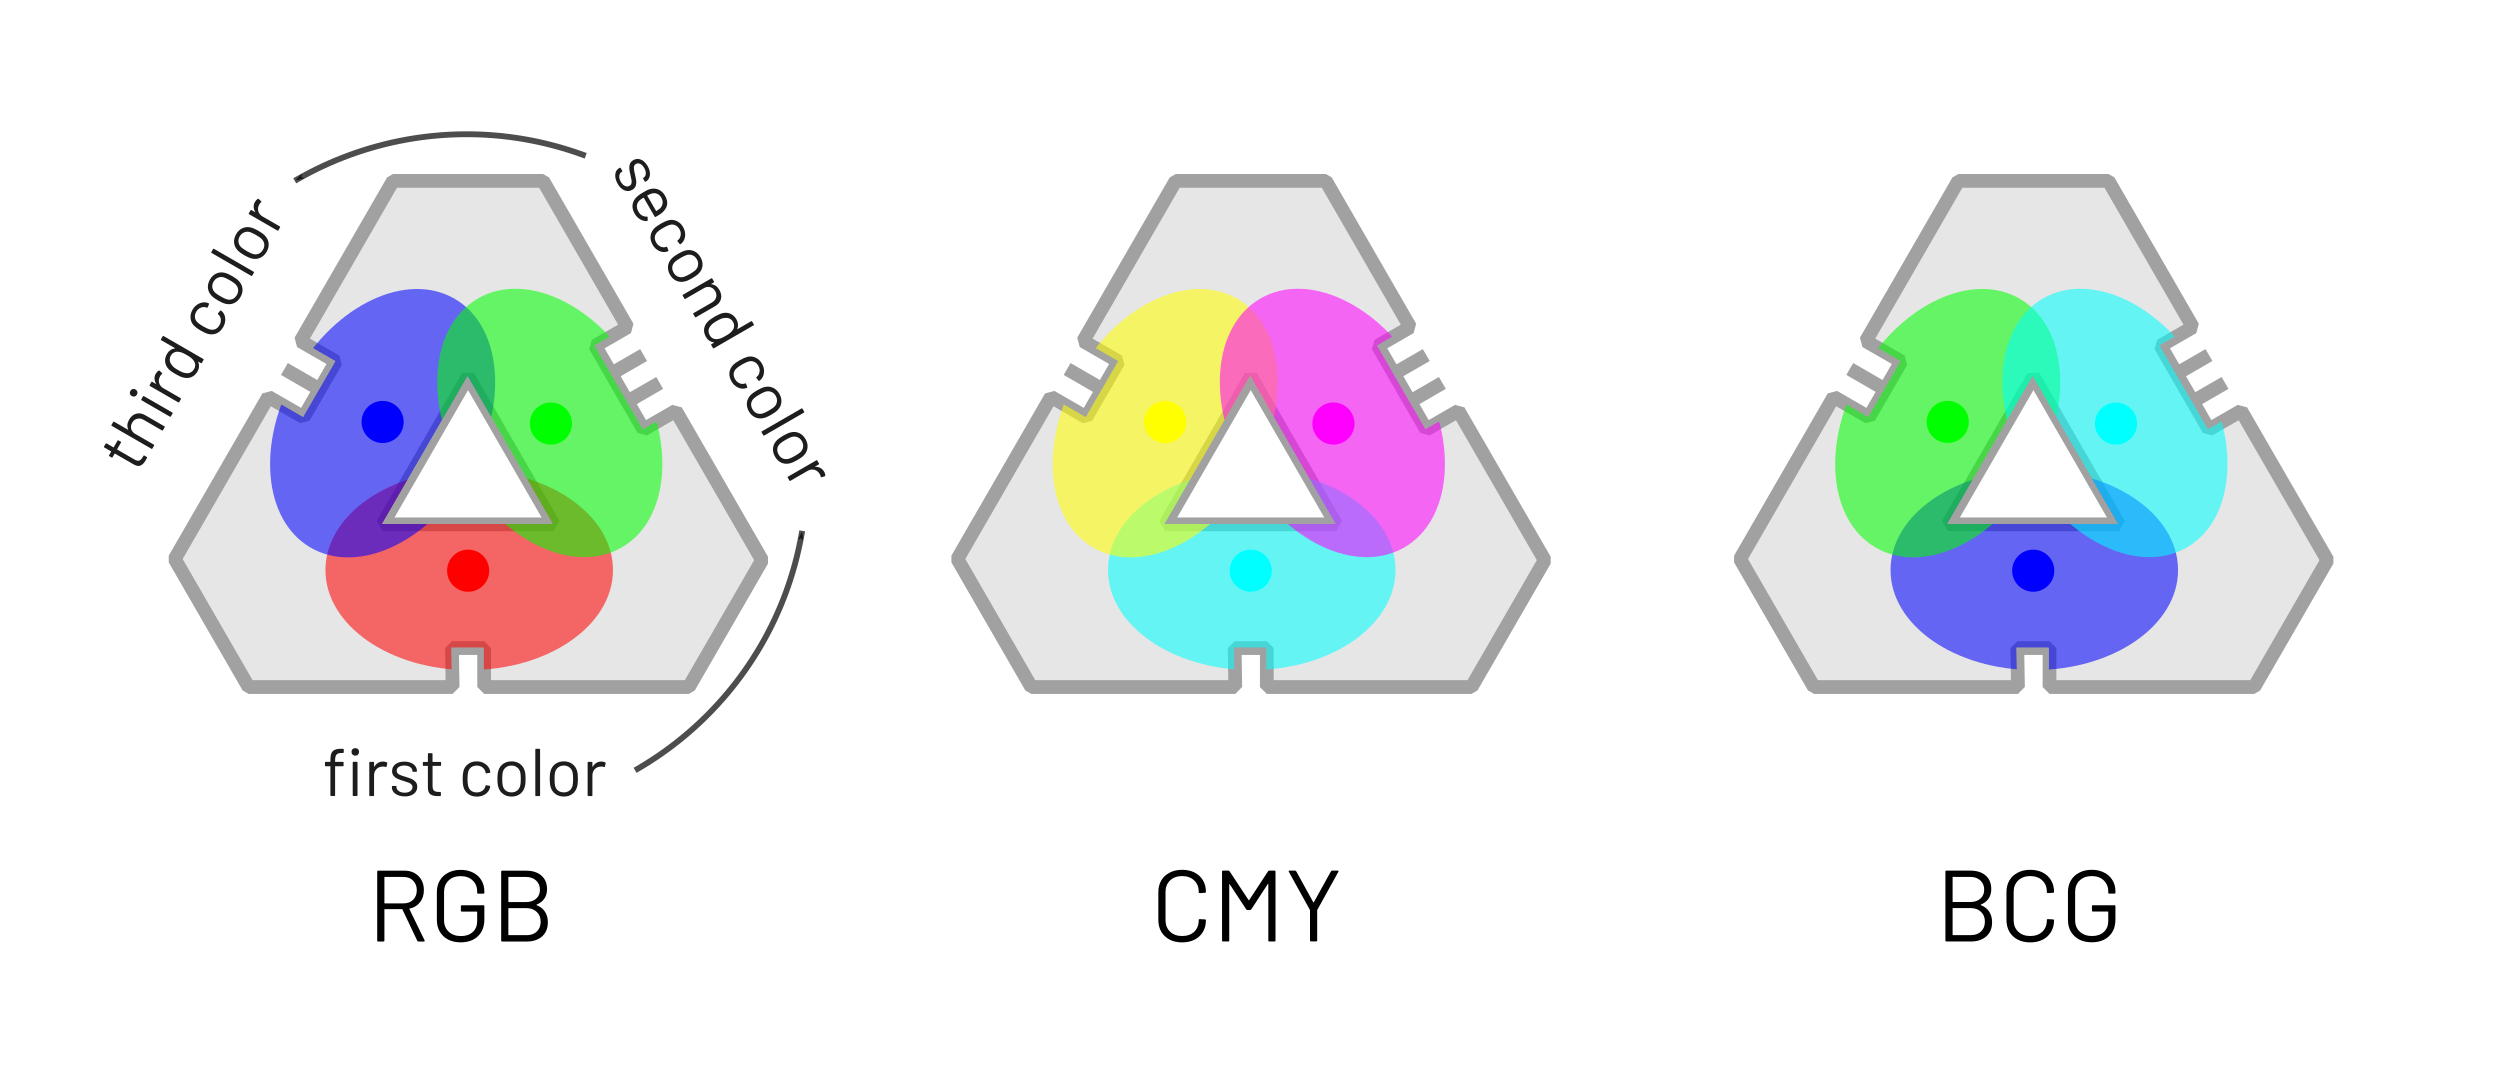 <?xml version="1.0" encoding="UTF-8" standalone="no"?>
<svg
   xmlns:osb="http://www.openswatchbook.org/uri/2009/osb"
   xmlns:dc="http://purl.org/dc/elements/1.1/"
   xmlns:cc="http://creativecommons.org/ns#"
   xmlns:rdf="http://www.w3.org/1999/02/22-rdf-syntax-ns#"
   xmlns:svg="http://www.w3.org/2000/svg"
   xmlns="http://www.w3.org/2000/svg"
   xmlns:xlink="http://www.w3.org/1999/xlink"
   xmlns:sodipodi="http://sodipodi.sourceforge.net/DTD/sodipodi-0.dtd"
   xmlns:inkscape="http://www.inkscape.org/namespaces/inkscape"
   sodipodi:docname="color_id_examples.svg"
   inkscape:version="0.92.4 (5da689c313, 2019-01-14)"
   id="svg1003"
   version="1.1"
   viewBox="0 0 270.933 116.417"
   height="440"
   width="1024"
   inkscape:export-filename="D:\Development\KYANIT\kyanit_eu\avatar.png"
   inkscape:export-xdpi="994.35156"
   inkscape:export-ydpi="994.35156">
  <defs
     id="defs997">
    <marker
       inkscape:isstock="true"
       style="overflow:visible"
       id="marker6302"
       refX="0"
       refY="0"
       orient="auto"
       inkscape:stockid="Arrow1Mend">
      <path
         inkscape:connector-curvature="0"
         transform="matrix(-0.4,0,0,-0.4,-4,0)"
         style="fill:#121212;fill-opacity:1;fill-rule:evenodd;stroke:#121212;stroke-width:1pt;stroke-opacity:1"
         d="M 0,0 5,-5 -12.5,0 5,5 Z"
         id="path6300" />
    </marker>
    <marker
       inkscape:stockid="Arrow2Send"
       orient="auto"
       refY="0"
       refX="0"
       id="Arrow2Send"
       style="overflow:visible"
       inkscape:isstock="true">
      <path
         id="path5354"
         style="fill:#909090;fill-opacity:1;fill-rule:evenodd;stroke:#909090;stroke-width:0.625;stroke-linejoin:round;stroke-opacity:1"
         d="M 8.719,4.034 -2.207,0.016 8.719,-4.002 c -1.745,2.372 -1.735,5.617 -6e-7,8.035 z"
         transform="matrix(-0.3,0,0,-0.3,0.69,0)"
         inkscape:connector-curvature="0" />
    </marker>
    <linearGradient
       id="linearGradient825"
       osb:paint="solid"
       gradientTransform="matrix(0,0.084,-0.084,0,180.284,98.486)">
      <stop
         style="stop-color:#dda256;stop-opacity:1;"
         offset="0"
         id="stop823" />
    </linearGradient>
    <linearGradient
       id="linearGradient1404"
       osb:paint="solid"
       gradientTransform="matrix(0.245,0,0,0.245,-10.703,290.64)">
      <stop
         style="stop-color:#a1a1a1;stop-opacity:1;"
         offset="0"
         id="stop1402" />
    </linearGradient>
    <filter
       inkscape:collect="always"
       style="color-interpolation-filters:sRGB"
       id="filter5242"
       x="-0.61"
       width="2.22"
       y="-0.61"
       height="2.22">
      <feGaussianBlur
         inkscape:collect="always"
         stdDeviation="1.891"
         id="feGaussianBlur5244" />
    </filter>
    <filter
       inkscape:collect="always"
       style="color-interpolation-filters:sRGB"
       id="filter5246"
       x="-0.788"
       width="2.577"
       y="-0.46"
       height="1.92">
      <feGaussianBlur
         inkscape:collect="always"
         stdDeviation="1.914"
         id="feGaussianBlur5248" />
    </filter>
    <filter
       inkscape:collect="always"
       style="color-interpolation-filters:sRGB"
       id="filter5250"
       x="-0.788"
       width="2.577"
       y="-0.46"
       height="1.92">
      <feGaussianBlur
         inkscape:collect="always"
         stdDeviation="1.914"
         id="feGaussianBlur5252" />
    </filter>
    <clipPath
       clipPathUnits="userSpaceOnUse"
       id="clipPath6008">
      <path
         style="opacity:1;fill:none;fill-opacity:1;stroke:url(#linearGradient6012);stroke-width:0.576;stroke-linecap:square;stroke-linejoin:bevel;stroke-miterlimit:100;stroke-dasharray:none;stroke-opacity:1"
         d="m 129.124,98.502 3.915,-6.781 1.476,0.852 0.673,-1.166 -1.476,-0.852 1.478,0.853 0.673,-1.166 -1.478,-0.853 3.869,-6.701 6.276,-1.62e-4 3.53,6.119 -1.351,0.78 0.673,1.166 1.351,-0.78 -1.352,0.781 0.337,0.583 0.337,0.583 1.352,-0.781 -1.351,0.78 0.673,1.166 1.351,-0.78 3.608,6.245 -3.064,5.306 -8.559,-8e-5 3e-5,-1.629 -0.673,5e-5 -0.673,5e-5 0.028,1.629 -8.531,-1.7e-4 z m 8.695,-1.45 7.147,-4.6e-5 -3.573,-6.189 z"
         id="path6010"
         inkscape:connector-curvature="0"
         sodipodi:nodetypes="cccccccccccccccccccccccccccccccccc" />
    </clipPath>
    <linearGradient
       inkscape:collect="always"
       xlink:href="#linearGradient1404"
       id="linearGradient6012"
       gradientUnits="userSpaceOnUse"
       gradientTransform="matrix(0.544,0.942,0.942,-0.544,-25.376,10.865)"
       x1="132.055"
       y1="92.5"
       x2="155.308"
       y2="92.5" />
    <clipPath
       clipPathUnits="userSpaceOnUse"
       id="clipPath6072">
      <path
         style="opacity:1;fill:none;fill-opacity:1;stroke:url(#linearGradient6076);stroke-width:0.576;stroke-linecap:square;stroke-linejoin:bevel;stroke-miterlimit:100;stroke-dasharray:none;stroke-opacity:1"
         d="m 161.856,98.502 3.915,-6.781 1.476,0.852 0.673,-1.166 -1.476,-0.852 1.478,0.853 0.673,-1.166 -1.478,-0.853 3.869,-6.701 6.276,-1.62e-4 3.53,6.119 -1.351,0.78 0.673,1.166 1.351,-0.78 -1.352,0.781 0.337,0.583 0.337,0.583 1.352,-0.781 -1.351,0.78 0.673,1.166 1.351,-0.78 3.608,6.245 -3.064,5.306 -8.559,-8e-5 3e-5,-1.629 -0.673,5e-5 -0.673,5e-5 0.028,1.629 -8.531,-1.7e-4 z m 8.695,-1.45 7.147,-4.6e-5 -3.573,-6.189 z"
         id="path6074"
         inkscape:connector-curvature="0"
         sodipodi:nodetypes="cccccccccccccccccccccccccccccccccc" />
    </clipPath>
    <linearGradient
       inkscape:collect="always"
       xlink:href="#linearGradient1404"
       id="linearGradient6076"
       gradientUnits="userSpaceOnUse"
       gradientTransform="matrix(0.544,0.942,0.942,-0.544,7.355,10.865)"
       x1="132.055"
       y1="92.5"
       x2="155.308"
       y2="92.5" />
    <clipPath
       clipPathUnits="userSpaceOnUse"
       id="clipPath6093">
      <path
         style="opacity:1;fill:none;fill-opacity:1;stroke:url(#linearGradient6097);stroke-width:0.576;stroke-linecap:square;stroke-linejoin:bevel;stroke-miterlimit:100;stroke-dasharray:none;stroke-opacity:1"
         d="m 194.587,98.502 3.915,-6.781 1.476,0.852 0.673,-1.166 -1.476,-0.852 1.478,0.853 0.673,-1.166 -1.478,-0.853 3.869,-6.701 6.276,-1.62e-4 3.53,6.119 -1.351,0.78 0.673,1.166 1.351,-0.78 -1.352,0.781 0.337,0.583 0.337,0.583 1.352,-0.781 -1.351,0.78 0.673,1.166 1.351,-0.78 3.608,6.245 -3.064,5.306 -8.559,-8e-5 3e-5,-1.629 -0.673,5e-5 -0.673,5e-5 0.028,1.629 -8.531,-1.7e-4 z m 8.695,-1.45 7.147,-4.6e-5 -3.573,-6.189 z"
         id="path6095"
         inkscape:connector-curvature="0"
         sodipodi:nodetypes="cccccccccccccccccccccccccccccccccc" />
    </clipPath>
    <linearGradient
       inkscape:collect="always"
       xlink:href="#linearGradient1404"
       id="linearGradient6097"
       gradientUnits="userSpaceOnUse"
       gradientTransform="matrix(0.544,0.942,0.942,-0.544,40.087,10.865)"
       x1="132.055"
       y1="92.5"
       x2="155.308"
       y2="92.5" />
    <linearGradient
       inkscape:collect="always"
       xlink:href="#linearGradient1404"
       id="linearGradient6294"
       gradientUnits="userSpaceOnUse"
       gradientTransform="matrix(1.409,2.441,2.441,-1.409,-89.981,-113.787)"
       x1="132.055"
       y1="92.5"
       x2="155.308"
       y2="92.5" />
    <linearGradient
       inkscape:collect="always"
       xlink:href="#linearGradient1404"
       id="linearGradient6296"
       gradientUnits="userSpaceOnUse"
       gradientTransform="matrix(1.409,2.441,2.441,-1.409,-174.803,-113.787)"
       x1="132.055"
       y1="92.5"
       x2="155.308"
       y2="92.5" />
    <linearGradient
       inkscape:collect="always"
       xlink:href="#linearGradient1404"
       id="linearGradient6298"
       gradientUnits="userSpaceOnUse"
       gradientTransform="matrix(1.409,2.441,2.441,-1.409,-259.624,-113.787)"
       x1="132.055"
       y1="92.5"
       x2="155.308"
       y2="92.5" />
  </defs>
  <sodipodi:namedview
     inkscape:window-maximized="1"
     inkscape:window-y="1072"
     inkscape:window-x="1432"
     inkscape:window-height="1017"
     inkscape:window-width="1920"
     inkscape:pagecheckerboard="true"
     units="px"
     inkscape:showpageshadow="false"
     showgrid="false"
     inkscape:document-rotation="0"
     inkscape:current-layer="g2688"
     inkscape:document-units="px"
     inkscape:cy="153.41426"
     inkscape:cx="589.63219"
     inkscape:zoom="0.66755547"
     inkscape:pageshadow="2"
     inkscape:pageopacity="0"
     borderopacity="1"
     bordercolor="#ff00ff"
     pagecolor="#ffffff"
     id="base"
     fit-margin-top="0"
     fit-margin-bottom="0"
     fit-margin-left="0"
     fit-margin-right="0"
     inkscape:snap-bbox="true"
     inkscape:bbox-paths="true"
     inkscape:bbox-nodes="true"
     inkscape:snap-bbox-edge-midpoints="true"
     inkscape:snap-bbox-midpoints="true"
     inkscape:snap-object-midpoints="true"
     inkscape:snap-center="true"
     showguides="false"
     inkscape:guide-bbox="true"
     inkscape:snap-global="true"
     showborder="true"
     inkscape:snap-page="true">
    <sodipodi:guide
       position="30.881,64.043"
       orientation="-0,-24.834"
       id="guide829"
       inkscape:locked="false" />
    <sodipodi:guide
       position="11.138,59.164"
       orientation="-21.507,12.417"
       id="guide831"
       inkscape:locked="false" />
    <sodipodi:guide
       position="16.69,78.628"
       orientation="21.507,12.417"
       id="guide833"
       inkscape:locked="false" />
    <sodipodi:guide
       position="19.601,71.111"
       orientation="-13.105,0"
       id="guide843"
       inkscape:locked="false" />
    <sodipodi:guide
       position="22.887,65.421"
       orientation="6.553,11.349"
       id="guide847"
       inkscape:locked="false" />
    <sodipodi:guide
       position="16.316,65.421"
       orientation="6.553,-11.349"
       id="guide849"
       inkscape:locked="false" />
    <inkscape:grid
       type="xygrid"
       id="grid1513"
       originx="6.515"
       originy="55.817" />
  </sodipodi:namedview>
  <g
     id="layer1"
     inkscape:groupmode="layer"
     inkscape:label="Layer 1"
     transform="translate(-121.818,-45.752)">
    <rect
       y="45.752"
       x="121.818"
       height="116.417"
       width="270.933"
       id="rect6200"
       style="opacity:1;fill:#ffffff;fill-opacity:1;stroke:none;stroke-width:0.686;stroke-linecap:square;stroke-linejoin:bevel;stroke-miterlimit:100;stroke-dasharray:none;stroke-opacity:1" />
    <g
       id="g5824"
       transform="translate(0,-6.983)">
      <path
         style="opacity:1;fill:#e6e6e6;fill-opacity:1;stroke:url(#linearGradient6294);stroke-width:1.491;stroke-linecap:square;stroke-linejoin:bevel;stroke-miterlimit:100;stroke-dasharray:none;stroke-opacity:1"
         d="m 310.394,113.318 10.145,-17.573 3.825,2.208 1.745,-3.022 -3.825,-2.208 3.829,2.211 1.745,-3.022 -3.829,-2.211 10.026,-17.365 16.263,-4.15e-4 9.148,15.856 -3.5,2.021 1.745,3.022 3.5,-2.021 -3.504,2.023 0.872,1.511 0.872,1.511 3.504,-2.023 -3.5,2.021 1.745,3.022 3.5,-2.021 9.35,16.184 -7.939,13.751 -22.181,-2.1e-4 7e-5,-4.222 -1.745,1.3e-4 -1.745,1.3e-4 0.073,4.222 -22.109,-4.4e-4 z m 22.532,-3.758 18.52,-1.3e-4 -9.26,-16.038 z"
         id="path6202"
         inkscape:connector-curvature="0"
         sodipodi:nodetypes="cccccccccccccccccccccccccccccccccc" />
      <path
         sodipodi:nodetypes="cccccccccccccccccccccccccccccccccc"
         inkscape:connector-curvature="0"
         id="path6204"
         d="m 225.572,113.318 10.145,-17.573 3.825,2.208 1.745,-3.022 -3.825,-2.208 3.829,2.211 1.745,-3.022 -3.829,-2.211 10.026,-17.365 16.263,-4.15e-4 9.148,15.856 -3.5,2.021 1.745,3.022 3.5,-2.021 -3.504,2.023 0.872,1.511 0.872,1.511 3.504,-2.023 -3.5,2.021 1.745,3.022 3.5,-2.021 9.35,16.184 -7.939,13.751 -22.181,-2.1e-4 8e-5,-4.222 -1.745,1.3e-4 -1.745,1.3e-4 0.073,4.222 -22.109,-4.4e-4 z m 22.532,-3.758 18.52,-1.3e-4 -9.26,-16.038 z"
         style="opacity:1;fill:#e6e6e6;fill-opacity:1;stroke:url(#linearGradient6296);stroke-width:1.491;stroke-linecap:square;stroke-linejoin:bevel;stroke-miterlimit:100;stroke-dasharray:none;stroke-opacity:1" />
      <g
         aria-label="RGB"
         style="font-style:normal;font-variant:normal;font-weight:normal;font-stretch:normal;font-size:10.97px;line-height:1.25;font-family:Barlow;-inkscape-font-specification:Barlow;text-align:center;letter-spacing:0px;word-spacing:0px;text-anchor:middle;fill:#000000;fill-opacity:1;stroke-width:0.686"
         id="text6208">
        <path
           d="m 167.174,154.773 q -0.099,0 -0.132,-0.077 l -1.613,-3.401 q -0.011,-0.033 -0.044,-0.033 h -1.865 q -0.044,0 -0.044,0.044 v 3.357 q 0,0.11 -0.11,0.11 h -0.559 q -0.11,0 -0.11,-0.11 v -7.46 q 0,-0.11 0.11,-0.11 h 2.841 q 0.943,0 1.525,0.592 0.581,0.581 0.581,1.525 0,0.768 -0.417,1.305 -0.417,0.538 -1.13,0.691 -0.044,0.022 -0.022,0.055 l 1.646,3.379 q 0.011,0.022 0.011,0.055 0,0.077 -0.088,0.077 z m -3.653,-6.999 q -0.044,0 -0.044,0.044 v 2.776 q 0,0.044 0.044,0.044 h 2.04 q 0.636,0 1.031,-0.395 0.395,-0.395 0.395,-1.031 0,-0.636 -0.395,-1.031 -0.395,-0.406 -1.031,-0.406 z"
           style="text-align:center;text-anchor:middle;fill:#000000;fill-opacity:1;stroke-width:0.686"
           id="path5840" />
        <path
           d="m 171.741,154.861 q -0.768,0 -1.349,-0.296 -0.581,-0.307 -0.911,-0.856 -0.318,-0.549 -0.318,-1.262 v -3.028 q 0,-0.713 0.318,-1.262 0.329,-0.549 0.911,-0.845 0.581,-0.307 1.349,-0.307 0.757,0 1.338,0.296 0.592,0.296 0.911,0.834 0.318,0.527 0.318,1.196 v 0.143 q 0,0.11 -0.11,0.11 H 173.639 q -0.11,0 -0.11,-0.11 v -0.132 q 0,-0.735 -0.494,-1.196 -0.483,-0.461 -1.294,-0.461 -0.812,0 -1.305,0.472 -0.494,0.472 -0.494,1.24 v 3.072 q 0,0.768 0.505,1.24 0.505,0.472 1.327,0.472 0.801,0 1.273,-0.439 0.483,-0.439 0.483,-1.174 v -0.998 q 0,-0.044 -0.044,-0.044 h -1.613 q -0.11,0 -0.11,-0.11 v -0.461 q 0,-0.11 0.11,-0.11 h 2.326 q 0.11,0 0.11,0.11 v 1.415 q 0,1.174 -0.702,1.832 -0.691,0.658 -1.865,0.658 z"
           style="text-align:center;text-anchor:middle;fill:#000000;fill-opacity:1;stroke-width:0.686"
           id="path5842" />
        <path
           d="m 179.983,150.769 q -0.055,0.033 0,0.066 0.592,0.241 0.9,0.713 0.307,0.472 0.307,1.141 0,0.987 -0.636,1.536 -0.625,0.549 -1.657,0.549 h -2.655 q -0.11,0 -0.11,-0.11 v -7.46 q 0,-0.11 0.11,-0.11 h 2.578 q 1.064,0 1.667,0.527 0.614,0.527 0.614,1.481 0,0.603 -0.296,1.031 -0.285,0.417 -0.823,0.636 z m -3.028,-2.995 q -0.044,0 -0.044,0.044 v 2.633 q 0,0.044 0.044,0.044 h 1.865 q 0.691,0 1.097,-0.362 0.417,-0.362 0.417,-0.965 0,-0.636 -0.417,-1.009 -0.406,-0.384 -1.097,-0.384 z m 1.942,6.308 q 0.691,0 1.097,-0.395 0.417,-0.395 0.417,-1.064 0,-0.669 -0.428,-1.064 -0.417,-0.406 -1.13,-0.406 h -1.898 q -0.044,0 -0.044,0.044 v 2.841 q 0,0.044 0.044,0.044 z"
           style="text-align:center;text-anchor:middle;fill:#000000;fill-opacity:1;stroke-width:0.686"
           id="path5844" />
      </g>
      <path
         style="opacity:1;fill:#e6e6e6;fill-opacity:1;stroke:url(#linearGradient6298);stroke-width:1.491;stroke-linecap:square;stroke-linejoin:bevel;stroke-miterlimit:100;stroke-dasharray:none;stroke-opacity:1"
         d="m 140.751,113.318 10.145,-17.573 3.825,2.208 1.745,-3.022 -3.825,-2.208 3.829,2.211 1.745,-3.022 -3.829,-2.211 10.026,-17.365 16.263,-4.15e-4 9.148,15.856 -3.5,2.021 1.745,3.022 3.5,-2.021 -3.504,2.023 0.872,1.511 0.872,1.511 3.504,-2.023 -3.5,2.021 1.745,3.022 3.5,-2.021 9.35,16.184 -7.939,13.751 -22.181,-2.1e-4 8e-5,-4.222 -1.745,1.3e-4 -1.745,1.3e-4 0.073,4.222 -22.109,-4.4e-4 z m 22.532,-3.758 18.52,-1.3e-4 -9.26,-16.038 z"
         id="path6210"
         inkscape:connector-curvature="0"
         sodipodi:nodetypes="cccccccccccccccccccccccccccccccccc" />
      <g
         transform="matrix(-2.591,0,0,2.591,538.454,-258.079)"
         id="g2688">
        <g
           aria-label="third color"
           transform="matrix(-0.5,-0.866,-0.866,0.5,0,0)"
           style="font-style:normal;font-variant:normal;font-weight:normal;font-stretch:normal;font-size:2.822px;line-height:1.25;font-family:Barlow;-inkscape-font-specification:Barlow;letter-spacing:0px;word-spacing:0px;fill:#1d1d1d;fill-opacity:1;stroke-width:0.265"
           id="text6234">
          <path
             d="m -197.768,-65.667 q 0,0.028 -0.028,0.028 h -0.319 q -0.011,0 -0.011,0.011 v 0.833 q 0,0.135 0.059,0.192 0.062,0.054 0.192,0.054 h 0.07 q 0.028,0 0.028,0.028 V -64.405 q 0,0.028 -0.028,0.028 -0.034,0.003 -0.104,0.003 -0.203,0 -0.308,-0.076 -0.104,-0.076 -0.104,-0.282 v -0.895 q 0,-0.011 -0.011,-0.011 h -0.172 q -0.028,0 -0.028,-0.028 V -65.777 q 0,-0.028 0.028,-0.028 h 0.172 q 0.011,0 0.011,-0.011 v -0.327 q 0,-0.028 0.028,-0.028 h 0.138 q 0.028,0 0.028,0.028 v 0.327 q 0,0.011 0.011,0.011 h 0.319 q 0.028,0 0.028,0.028 z"
             style="font-size:2.822px;fill:#1d1d1d;fill-opacity:1;stroke-width:0.265"
             id="path5866" />
          <path
             d="m -196.79,-65.825 q 0.226,0 0.358,0.133 0.135,0.133 0.135,0.356 V -64.405 q 0,0.028 -0.028,0.028 h -0.144 q -0.028,0 -0.028,-0.028 v -0.892 q 0,-0.155 -0.096,-0.254 -0.093,-0.099 -0.243,-0.099 -0.155,0 -0.251,0.096 -0.096,0.096 -0.096,0.251 V -64.405 q 0,0.028 -0.028,0.028 h -0.144 q -0.028,0 -0.028,-0.028 v -1.919 q 0,-0.028 0.028,-0.028 h 0.144 q 0.028,0 0.028,0.028 v 0.669 q 0,0.006 0.003,0.009 0.006,0.003 0.008,-0.003 0.124,-0.175 0.381,-0.175 z"
             style="font-size:2.822px;fill:#1d1d1d;fill-opacity:1;stroke-width:0.265"
             id="path5868" />
          <path
             d="m -195.726,-66.064 q -0.068,0 -0.113,-0.045 -0.045,-0.045 -0.045,-0.113 0,-0.071 0.045,-0.113 0.045,-0.045 0.113,-0.045 0.068,0 0.113,0.045 0.045,0.042 0.045,0.113 0,0.068 -0.045,0.113 -0.045,0.045 -0.113,0.045 z m -0.079,1.685 q -0.028,0 -0.028,-0.028 v -1.372 q 0,-0.028 0.028,-0.028 h 0.144 q 0.028,0 0.028,0.028 v 1.372 q 0,0.028 -0.028,0.028 z"
             style="font-size:2.822px;fill:#1d1d1d;fill-opacity:1;stroke-width:0.265"
             id="path5870" />
          <path
             d="m -194.564,-65.819 q 0.093,0 0.161,0.037 0.023,0.011 0.017,0.037 l -0.031,0.138 q -0.008,0.028 -0.037,0.017 -0.048,-0.02 -0.11,-0.02 l -0.037,0.003 q -0.147,0.006 -0.243,0.11 -0.096,0.102 -0.096,0.26 V -64.405 q 0,0.028 -0.028,0.028 h -0.144 q -0.028,0 -0.028,-0.028 v -1.372 q 0,-0.028 0.028,-0.028 h 0.144 q 0.028,0 0.028,0.028 v 0.172 q 0,0.009 0.003,0.011 0.006,0 0.008,-0.006 0.059,-0.104 0.15,-0.161 0.093,-0.059 0.214,-0.059 z"
             style="font-size:2.822px;fill:#1d1d1d;fill-opacity:1;stroke-width:0.265"
             id="path5872" />
          <path
             d="m -193.245,-66.324 q 0,-0.028 0.028,-0.028 h 0.144 q 0.028,0 0.028,0.028 V -64.405 q 0,0.028 -0.028,0.028 h -0.144 q -0.028,0 -0.028,-0.028 v -0.119 q 0,-0.006 -0.006,-0.006 -0.003,-0.003 -0.008,0.003 -0.062,0.082 -0.155,0.127 -0.09,0.045 -0.203,0.045 -0.198,0 -0.333,-0.102 -0.133,-0.102 -0.183,-0.277 -0.04,-0.127 -0.04,-0.358 0,-0.234 0.034,-0.35 0.051,-0.181 0.186,-0.282 0.135,-0.104 0.336,-0.104 0.11,0 0.203,0.045 0.093,0.042 0.155,0.124 0.006,0.006 0.008,0.006 0.006,-0.003 0.006,-0.009 z m -0.051,1.578 q 0.025,-0.056 0.037,-0.133 0.011,-0.076 0.011,-0.212 0,-0.135 -0.011,-0.212 -0.011,-0.079 -0.04,-0.138 -0.034,-0.096 -0.113,-0.152 -0.076,-0.059 -0.183,-0.059 -0.113,0 -0.195,0.056 -0.082,0.056 -0.119,0.15 -0.034,0.062 -0.051,0.141 -0.014,0.076 -0.014,0.214 0,0.133 0.011,0.209 0.011,0.073 0.04,0.133 0.034,0.102 0.119,0.161 0.087,0.059 0.206,0.059 0.113,0 0.189,-0.059 0.076,-0.059 0.113,-0.158 z"
             style="font-size:2.822px;fill:#1d1d1d;fill-opacity:1;stroke-width:0.265"
             id="path5874" />
          <path
             d="m -191.486,-64.354 q -0.203,0 -0.35,-0.104 -0.144,-0.107 -0.198,-0.288 -0.037,-0.124 -0.037,-0.35 0,-0.203 0.037,-0.344 0.051,-0.175 0.198,-0.279 0.147,-0.107 0.35,-0.107 0.206,0 0.356,0.104 0.152,0.104 0.198,0.26 0.014,0.051 0.017,0.085 v 0.006 q 0,0.02 -0.025,0.025 l -0.141,0.02 h -0.006 q -0.02,0 -0.025,-0.025 l -0.008,-0.042 q -0.025,-0.107 -0.124,-0.181 -0.099,-0.076 -0.24,-0.076 -0.141,0 -0.237,0.076 -0.093,0.073 -0.121,0.198 -0.025,0.107 -0.025,0.285 0,0.186 0.025,0.288 0.028,0.127 0.121,0.203 0.096,0.073 0.237,0.073 0.138,0 0.237,-0.071 0.102,-0.073 0.127,-0.186 v -0.011 l 0.003,-0.011 q 0.003,-0.028 0.034,-0.023 l 0.138,0.023 q 0.028,0.006 0.025,0.031 l -0.011,0.056 q -0.042,0.164 -0.195,0.265 -0.152,0.102 -0.358,0.102 z"
             style="font-size:2.822px;fill:#1d1d1d;fill-opacity:1;stroke-width:0.265"
             id="path5876" />
          <path
             d="m -190.025,-64.354 q -0.203,0 -0.35,-0.104 -0.147,-0.104 -0.203,-0.288 -0.04,-0.13 -0.04,-0.347 0,-0.217 0.04,-0.344 0.054,-0.181 0.2,-0.285 0.147,-0.104 0.356,-0.104 0.2,0 0.344,0.104 0.147,0.104 0.2,0.282 0.04,0.121 0.04,0.347 0,0.229 -0.04,0.347 -0.054,0.183 -0.2,0.288 -0.144,0.104 -0.347,0.104 z m 0,-0.175 q 0.135,0 0.231,-0.073 0.096,-0.076 0.13,-0.203 0.025,-0.102 0.025,-0.285 0,-0.186 -0.023,-0.285 -0.034,-0.127 -0.133,-0.2 -0.096,-0.076 -0.234,-0.076 -0.138,0 -0.234,0.076 -0.096,0.073 -0.13,0.2 -0.023,0.099 -0.023,0.285 0,0.186 0.023,0.285 0.031,0.127 0.127,0.203 0.099,0.073 0.24,0.073 z"
             style="font-size:2.822px;fill:#1d1d1d;fill-opacity:1;stroke-width:0.265"
             id="path5878" />
          <path
             d="m -189.004,-64.377 q -0.028,0 -0.028,-0.028 v -1.919 q 0,-0.028 0.028,-0.028 h 0.144 q 0.028,0 0.028,0.028 V -64.405 q 0,0.028 -0.028,0.028 z"
             style="font-size:2.822px;fill:#1d1d1d;fill-opacity:1;stroke-width:0.265"
             id="path5880" />
          <path
             d="m -187.837,-64.354 q -0.203,0 -0.35,-0.104 -0.147,-0.104 -0.203,-0.288 -0.04,-0.13 -0.04,-0.347 0,-0.217 0.04,-0.344 0.054,-0.181 0.2,-0.285 0.147,-0.104 0.356,-0.104 0.2,0 0.344,0.104 0.147,0.104 0.2,0.282 0.04,0.121 0.04,0.347 0,0.229 -0.04,0.347 -0.054,0.183 -0.2,0.288 -0.144,0.104 -0.347,0.104 z m 0,-0.175 q 0.135,0 0.231,-0.073 0.096,-0.076 0.13,-0.203 0.025,-0.102 0.025,-0.285 0,-0.186 -0.023,-0.285 -0.034,-0.127 -0.133,-0.2 -0.096,-0.076 -0.234,-0.076 -0.138,0 -0.234,0.076 -0.096,0.073 -0.13,0.2 -0.023,0.099 -0.023,0.285 0,0.186 0.023,0.285 0.031,0.127 0.127,0.203 0.099,0.073 0.24,0.073 z"
             style="font-size:2.822px;fill:#1d1d1d;fill-opacity:1;stroke-width:0.265"
             id="path5882" />
          <path
             d="m -186.268,-65.819 q 0.093,0 0.161,0.037 0.023,0.011 0.017,0.037 l -0.031,0.138 q -0.008,0.028 -0.037,0.017 -0.048,-0.02 -0.11,-0.02 l -0.037,0.003 q -0.147,0.006 -0.243,0.11 -0.096,0.102 -0.096,0.26 V -64.405 q 0,0.028 -0.028,0.028 h -0.144 q -0.028,0 -0.028,-0.028 v -1.372 q 0,-0.028 0.028,-0.028 h 0.144 q 0.028,0 0.028,0.028 v 0.172 q 0,0.009 0.003,0.011 0.006,0 0.008,-0.006 0.059,-0.104 0.15,-0.161 0.093,-0.059 0.214,-0.059 z"
             style="font-size:2.822px;fill:#1d1d1d;fill-opacity:1;stroke-width:0.265"
             id="path5884" />
        </g>
        <path
           sodipodi:nodetypes="csccsc"
           inkscape:connector-curvature="0"
           id="path6236"
           d="m 134.132,152.118 c -0.705,-0.41 -1.372,-0.88 -1.995,-1.402 -2.491,-2.09 -4.269,-5.031 -4.869,-8.433 m 9.15,-15.849 c 3.246,-1.181 6.681,-1.112 9.737,1e-5 0.764,0.278 1.504,0.621 2.212,1.027"
           style="opacity:0.75;fill:none;fill-opacity:1;stroke:#121212;stroke-width:0.245;stroke-linecap:square;stroke-linejoin:bevel;stroke-miterlimit:100;stroke-dasharray:none;stroke-opacity:1;marker-end:url(#marker6302)" />
        <g
           aria-label="second color"
           transform="matrix(-0.5,0.866,0.866,0.5,0,0)"
           style="font-style:normal;font-variant:normal;font-weight:normal;font-stretch:normal;font-size:2.822px;line-height:1.25;font-family:Barlow;-inkscape-font-specification:Barlow;letter-spacing:0px;word-spacing:0px;fill:#1d1d1d;fill-opacity:1;stroke-width:0.265"
           id="text6240">
          <path
             d="m 43.06,180.711 q -0.158,0 -0.282,-0.051 -0.121,-0.051 -0.189,-0.135 -0.065,-0.085 -0.065,-0.189 v -0.034 q 0,-0.028 0.028,-0.028 h 0.135 q 0.028,0 0.028,0.028 v 0.023 q 0,0.093 0.096,0.164 0.099,0.068 0.246,0.068 0.147,0 0.237,-0.065 0.09,-0.068 0.09,-0.169 0,-0.07 -0.048,-0.116 -0.045,-0.045 -0.11,-0.071 -0.062,-0.025 -0.195,-0.065 -0.158,-0.045 -0.26,-0.09 -0.102,-0.045 -0.172,-0.124 -0.068,-0.082 -0.068,-0.206 0,-0.181 0.141,-0.288 0.141,-0.107 0.373,-0.107 0.155,0 0.274,0.051 0.121,0.051 0.186,0.141 0.065,0.087 0.065,0.198 v 0.008 q 0,0.028 -0.028,0.028 h -0.133 q -0.028,0 -0.028,-0.028 v -0.008 q 0,-0.096 -0.093,-0.161 -0.09,-0.065 -0.246,-0.065 -0.144,0 -0.231,0.059 -0.087,0.056 -0.087,0.158 0,0.096 0.085,0.147 0.085,0.051 0.262,0.102 0.164,0.048 0.265,0.09 0.102,0.042 0.175,0.124 0.073,0.079 0.073,0.209 0,0.183 -0.144,0.294 -0.144,0.11 -0.381,0.11 z"
             style="font-size:2.822px;fill:#1d1d1d;fill-opacity:1;stroke-width:0.265"
             id="path5887" />
          <path
             d="m 45.043,179.743 q 0.011,0.079 0.011,0.198 v 0.09 q 0,0.028 -0.028,0.028 h -0.912 q -0.011,0 -0.011,0.011 0.006,0.155 0.017,0.2 0.031,0.127 0.133,0.2 0.102,0.073 0.26,0.073 0.119,0 0.209,-0.054 0.09,-0.054 0.141,-0.152 0.017,-0.025 0.04,-0.011 l 0.11,0.065 q 0.023,0.014 0.011,0.04 -0.071,0.135 -0.212,0.214 -0.141,0.076 -0.325,0.076 -0.2,-0.003 -0.336,-0.096 -0.135,-0.093 -0.195,-0.26 -0.051,-0.135 -0.051,-0.389 0,-0.119 0.003,-0.192 0.006,-0.076 0.023,-0.135 0.048,-0.183 0.192,-0.294 0.147,-0.11 0.353,-0.11 0.257,0 0.395,0.13 0.138,0.13 0.172,0.367 z m -0.567,-0.322 q -0.138,0 -0.231,0.073 -0.09,0.071 -0.119,0.192 -0.017,0.059 -0.023,0.192 0,0.011 0.011,0.011 h 0.731 q 0.011,0 0.011,-0.011 -0.006,-0.127 -0.017,-0.181 -0.031,-0.127 -0.127,-0.2 -0.093,-0.076 -0.237,-0.076 z"
             style="font-size:2.822px;fill:#1d1d1d;fill-opacity:1;stroke-width:0.265"
             id="path5889" />
          <path
             d="m 45.992,180.719 q -0.203,0 -0.35,-0.104 -0.144,-0.107 -0.198,-0.288 -0.037,-0.124 -0.037,-0.35 0,-0.203 0.037,-0.344 0.051,-0.175 0.198,-0.279 0.147,-0.107 0.35,-0.107 0.206,0 0.356,0.104 0.152,0.104 0.198,0.26 0.014,0.051 0.017,0.085 v 0.006 q 0,0.02 -0.025,0.025 l -0.141,0.02 h -0.006 q -0.02,0 -0.025,-0.025 l -0.009,-0.042 q -0.025,-0.107 -0.124,-0.181 -0.099,-0.076 -0.24,-0.076 -0.141,0 -0.237,0.076 -0.093,0.073 -0.121,0.198 -0.025,0.107 -0.025,0.285 0,0.186 0.025,0.288 0.028,0.127 0.121,0.203 0.096,0.073 0.237,0.073 0.138,0 0.237,-0.071 0.102,-0.073 0.127,-0.186 v -0.011 l 0.003,-0.011 q 0.003,-0.028 0.034,-0.023 l 0.138,0.023 q 0.028,0.006 0.025,0.031 l -0.011,0.057 q -0.042,0.164 -0.195,0.265 -0.152,0.102 -0.358,0.102 z"
             style="font-size:2.822px;fill:#1d1d1d;fill-opacity:1;stroke-width:0.265"
             id="path5891" />
          <path
             d="m 47.453,180.719 q -0.203,0 -0.35,-0.104 -0.147,-0.104 -0.203,-0.288 -0.04,-0.13 -0.04,-0.347 0,-0.217 0.04,-0.344 0.054,-0.181 0.2,-0.285 0.147,-0.104 0.356,-0.104 0.2,0 0.344,0.104 0.147,0.104 0.2,0.282 0.04,0.121 0.04,0.347 0,0.229 -0.04,0.347 -0.054,0.183 -0.2,0.288 -0.144,0.104 -0.347,0.104 z m 0,-0.175 q 0.135,0 0.231,-0.073 0.096,-0.076 0.13,-0.203 0.025,-0.102 0.025,-0.285 0,-0.186 -0.023,-0.285 -0.034,-0.127 -0.133,-0.2 -0.096,-0.076 -0.234,-0.076 -0.138,0 -0.234,0.076 -0.096,0.073 -0.13,0.2 -0.023,0.099 -0.023,0.285 0,0.186 0.023,0.285 0.031,0.127 0.127,0.203 0.099,0.073 0.24,0.073 z"
             style="font-size:2.822px;fill:#1d1d1d;fill-opacity:1;stroke-width:0.265"
             id="path5893" />
          <path
             d="m 49.038,179.249 q 0.226,0 0.358,0.133 0.135,0.133 0.135,0.356 v 0.931 q 0,0.028 -0.028,0.028 h -0.144 q -0.028,0 -0.028,-0.028 v -0.892 q 0,-0.155 -0.096,-0.254 -0.093,-0.099 -0.243,-0.099 -0.155,0 -0.251,0.096 -0.096,0.096 -0.096,0.251 v 0.897 q 0,0.028 -0.028,0.028 h -0.144 q -0.028,0 -0.028,-0.028 v -1.372 q 0,-0.028 0.028,-0.028 h 0.144 q 0.028,0 0.028,0.028 v 0.121 q 0,0.006 0.003,0.008 0.006,0.003 0.009,-0.003 0.124,-0.175 0.381,-0.175 z"
             style="font-size:2.822px;fill:#1d1d1d;fill-opacity:1;stroke-width:0.265"
             id="path5895" />
          <path
             d="m 50.831,178.749 q 0,-0.028 0.028,-0.028 h 0.144 q 0.028,0 0.028,0.028 v 1.919 q 0,0.028 -0.028,0.028 h -0.144 q -0.028,0 -0.028,-0.028 v -0.119 q 0,-0.006 -0.006,-0.006 -0.003,-0.003 -0.009,0.003 -0.062,0.082 -0.155,0.127 -0.09,0.045 -0.203,0.045 -0.198,0 -0.333,-0.102 -0.133,-0.102 -0.183,-0.277 -0.04,-0.127 -0.04,-0.358 0,-0.234 0.034,-0.35 0.051,-0.181 0.186,-0.282 0.135,-0.104 0.336,-0.104 0.11,0 0.203,0.045 0.093,0.042 0.155,0.124 0.006,0.006 0.009,0.006 0.006,-0.003 0.006,-0.008 z m -0.051,1.578 q 0.025,-0.056 0.037,-0.133 0.011,-0.076 0.011,-0.212 0,-0.135 -0.011,-0.212 -0.011,-0.079 -0.04,-0.138 -0.034,-0.096 -0.113,-0.152 -0.076,-0.059 -0.183,-0.059 -0.113,0 -0.195,0.056 -0.082,0.056 -0.119,0.15 -0.034,0.062 -0.051,0.141 -0.014,0.076 -0.014,0.214 0,0.133 0.011,0.209 0.011,0.073 0.04,0.133 0.034,0.102 0.119,0.161 0.087,0.059 0.206,0.059 0.113,0 0.189,-0.059 0.076,-0.059 0.113,-0.158 z"
             style="font-size:2.822px;fill:#1d1d1d;fill-opacity:1;stroke-width:0.265"
             id="path5897" />
          <path
             d="m 52.59,180.719 q -0.203,0 -0.35,-0.104 -0.144,-0.107 -0.198,-0.288 -0.037,-0.124 -0.037,-0.35 0,-0.203 0.037,-0.344 0.051,-0.175 0.198,-0.279 0.147,-0.107 0.35,-0.107 0.206,0 0.356,0.104 0.152,0.104 0.198,0.26 0.014,0.051 0.017,0.085 v 0.006 q 0,0.02 -0.025,0.025 l -0.141,0.02 h -0.006 q -0.02,0 -0.025,-0.025 l -0.009,-0.042 q -0.025,-0.107 -0.124,-0.181 -0.099,-0.076 -0.24,-0.076 -0.141,0 -0.237,0.076 -0.093,0.073 -0.121,0.198 -0.025,0.107 -0.025,0.285 0,0.186 0.025,0.288 0.028,0.127 0.121,0.203 0.096,0.073 0.237,0.073 0.138,0 0.237,-0.071 0.102,-0.073 0.127,-0.186 v -0.011 l 0.003,-0.011 q 0.003,-0.028 0.034,-0.023 l 0.138,0.023 q 0.028,0.006 0.025,0.031 l -0.011,0.057 q -0.042,0.164 -0.195,0.265 -0.152,0.102 -0.358,0.102 z"
             style="font-size:2.822px;fill:#1d1d1d;fill-opacity:1;stroke-width:0.265"
             id="path5899" />
          <path
             d="m 54.051,180.719 q -0.203,0 -0.35,-0.104 -0.147,-0.104 -0.203,-0.288 -0.04,-0.13 -0.04,-0.347 0,-0.217 0.04,-0.344 0.054,-0.181 0.2,-0.285 0.147,-0.104 0.356,-0.104 0.2,0 0.344,0.104 0.147,0.104 0.2,0.282 0.04,0.121 0.04,0.347 0,0.229 -0.04,0.347 -0.054,0.183 -0.2,0.288 -0.144,0.104 -0.347,0.104 z m 0,-0.175 q 0.135,0 0.231,-0.073 0.096,-0.076 0.13,-0.203 0.025,-0.102 0.025,-0.285 0,-0.186 -0.023,-0.285 -0.034,-0.127 -0.133,-0.2 -0.096,-0.076 -0.234,-0.076 -0.138,0 -0.234,0.076 -0.096,0.073 -0.13,0.2 -0.023,0.099 -0.023,0.285 0,0.186 0.023,0.285 0.031,0.127 0.127,0.203 0.099,0.073 0.24,0.073 z"
             style="font-size:2.822px;fill:#1d1d1d;fill-opacity:1;stroke-width:0.265"
             id="path5901" />
          <path
             d="m 55.072,180.697 q -0.028,0 -0.028,-0.028 v -1.919 q 0,-0.028 0.028,-0.028 h 0.144 q 0.028,0 0.028,0.028 v 1.919 q 0,0.028 -0.028,0.028 z"
             style="font-size:2.822px;fill:#1d1d1d;fill-opacity:1;stroke-width:0.265"
             id="path5903" />
          <path
             d="m 56.239,180.719 q -0.203,0 -0.35,-0.104 -0.147,-0.104 -0.203,-0.288 -0.04,-0.13 -0.04,-0.347 0,-0.217 0.04,-0.344 0.054,-0.181 0.2,-0.285 0.147,-0.104 0.356,-0.104 0.2,0 0.344,0.104 0.147,0.104 0.2,0.282 0.04,0.121 0.04,0.347 0,0.229 -0.04,0.347 -0.054,0.183 -0.2,0.288 -0.144,0.104 -0.347,0.104 z m 0,-0.175 q 0.135,0 0.231,-0.073 0.096,-0.076 0.13,-0.203 0.025,-0.102 0.025,-0.285 0,-0.186 -0.023,-0.285 -0.034,-0.127 -0.133,-0.2 -0.096,-0.076 -0.234,-0.076 -0.138,0 -0.234,0.076 -0.096,0.073 -0.13,0.2 -0.023,0.099 -0.023,0.285 0,0.186 0.023,0.285 0.031,0.127 0.127,0.203 0.099,0.073 0.24,0.073 z"
             style="font-size:2.822px;fill:#1d1d1d;fill-opacity:1;stroke-width:0.265"
             id="path5905" />
          <path
             d="m 57.808,179.254 q 0.093,0 0.161,0.037 0.023,0.011 0.017,0.037 l -0.031,0.138 q -0.009,0.028 -0.037,0.017 -0.048,-0.02 -0.11,-0.02 l -0.037,0.003 q -0.147,0.006 -0.243,0.11 -0.096,0.102 -0.096,0.26 v 0.833 q 0,0.028 -0.028,0.028 H 57.26 q -0.028,0 -0.028,-0.028 v -1.372 q 0,-0.028 0.028,-0.028 h 0.144 q 0.028,0 0.028,0.028 v 0.172 q 0,0.008 0.003,0.011 0.006,0 0.009,-0.006 0.059,-0.104 0.15,-0.161 0.093,-0.059 0.214,-0.059 z"
             style="font-size:2.822px;fill:#1d1d1d;fill-opacity:1;stroke-width:0.265"
             id="path5907" />
        </g>
        <g
           aria-label="first color"
           transform="scale(-1,1)"
           style="font-style:normal;font-variant:normal;font-weight:normal;font-stretch:normal;font-size:2.822px;line-height:1.25;font-family:Barlow;-inkscape-font-specification:Barlow;letter-spacing:0px;word-spacing:0px;fill:#1d1d1d;fill-opacity:1;stroke-width:0.265"
           id="text6244">
          <path
             d="m -146.517,151.454 q -0.155,0 -0.212,0.071 -0.056,0.068 -0.056,0.234 v 0.056 q 0,0.011 0.011,0.011 h 0.316 q 0.028,0 0.028,0.028 v 0.127 q 0,0.028 -0.028,0.028 h -0.316 q -0.011,0 -0.011,0.011 v 1.205 q 0,0.028 -0.028,0.028 h -0.141 q -0.028,0 -0.028,-0.028 v -1.205 q 0,-0.011 -0.011,-0.011 h -0.189 q -0.028,0 -0.028,-0.028 v -0.127 q 0,-0.028 0.028,-0.028 h 0.189 q 0.011,0 0.011,-0.011 v -0.068 q 0,-0.175 0.04,-0.274 0.04,-0.102 0.135,-0.147 0.099,-0.048 0.274,-0.048 h 0.082 q 0.028,0 0.028,0.028 v 0.119 q 0,0.028 -0.028,0.028 z m 0.576,0.113 q -0.068,0 -0.113,-0.045 -0.045,-0.045 -0.045,-0.113 0,-0.071 0.045,-0.113 0.045,-0.045 0.113,-0.045 0.068,0 0.113,0.045 0.045,0.042 0.045,0.113 0,0.068 -0.045,0.113 -0.045,0.045 -0.113,0.045 z m -0.079,1.685 q -0.028,0 -0.028,-0.028 v -1.372 q 0,-0.028 0.028,-0.028 h 0.144 q 0.028,0 0.028,0.028 v 1.372 q 0,0.028 -0.028,0.028 z"
             style="font-size:2.822px;fill:#1d1d1d;fill-opacity:1;stroke-width:0.265"
             id="path5847" />
          <path
             d="m -144.78,151.812 q 0.093,0 0.161,0.037 0.023,0.011 0.017,0.037 l -0.031,0.138 q -0.008,0.028 -0.037,0.017 -0.048,-0.02 -0.11,-0.02 l -0.037,0.003 q -0.147,0.006 -0.243,0.11 -0.096,0.102 -0.096,0.26 v 0.833 q 0,0.028 -0.028,0.028 h -0.144 q -0.028,0 -0.028,-0.028 v -1.372 q 0,-0.028 0.028,-0.028 h 0.144 q 0.028,0 0.028,0.028 v 0.172 q 0,0.008 0.003,0.011 0.006,0 0.008,-0.006 0.059,-0.104 0.15,-0.161 0.093,-0.059 0.214,-0.059 z"
             style="font-size:2.822px;fill:#1d1d1d;fill-opacity:1;stroke-width:0.265"
             id="path5849" />
          <path
             d="m -143.873,153.269 q -0.158,0 -0.282,-0.051 -0.121,-0.051 -0.189,-0.135 -0.065,-0.085 -0.065,-0.189 v -0.034 q 0,-0.028 0.028,-0.028 h 0.135 q 0.028,0 0.028,0.028 v 0.023 q 0,0.093 0.096,0.164 0.099,0.068 0.246,0.068 0.147,0 0.237,-0.065 0.09,-0.068 0.09,-0.169 0,-0.071 -0.048,-0.116 -0.045,-0.045 -0.11,-0.07 -0.062,-0.025 -0.195,-0.065 -0.158,-0.045 -0.26,-0.09 -0.102,-0.045 -0.172,-0.124 -0.068,-0.082 -0.068,-0.206 0,-0.181 0.141,-0.288 0.141,-0.107 0.373,-0.107 0.155,0 0.274,0.051 0.121,0.051 0.186,0.141 0.065,0.087 0.065,0.198 v 0.008 q 0,0.028 -0.028,0.028 h -0.133 q -0.028,0 -0.028,-0.028 v -0.008 q 0,-0.096 -0.093,-0.161 -0.09,-0.065 -0.246,-0.065 -0.144,0 -0.231,0.059 -0.087,0.056 -0.087,0.158 0,0.096 0.085,0.147 0.085,0.051 0.262,0.102 0.164,0.048 0.265,0.09 0.102,0.042 0.175,0.124 0.073,0.079 0.073,0.209 0,0.183 -0.144,0.294 -0.144,0.11 -0.381,0.11 z"
             style="font-size:2.822px;fill:#1d1d1d;fill-opacity:1;stroke-width:0.265"
             id="path5851" />
          <path
             d="m -142.351,151.965 q 0,0.028 -0.028,0.028 h -0.319 q -0.011,0 -0.011,0.011 v 0.833 q 0,0.135 0.059,0.192 0.062,0.054 0.192,0.054 h 0.07 q 0.028,0 0.028,0.028 v 0.116 q 0,0.028 -0.028,0.028 -0.034,0.003 -0.104,0.003 -0.203,0 -0.308,-0.076 -0.104,-0.076 -0.104,-0.282 v -0.895 q 0,-0.011 -0.011,-0.011 h -0.172 q -0.028,0 -0.028,-0.028 v -0.11 q 0,-0.028 0.028,-0.028 h 0.172 q 0.011,0 0.011,-0.011 v -0.327 q 0,-0.028 0.028,-0.028 h 0.138 q 0.028,0 0.028,0.028 v 0.327 q 0,0.011 0.011,0.011 h 0.319 q 0.028,0 0.028,0.028 z"
             style="font-size:2.822px;fill:#1d1d1d;fill-opacity:1;stroke-width:0.265"
             id="path5853" />
          <path
             d="m -140.865,153.277 q -0.203,0 -0.35,-0.104 -0.144,-0.107 -0.198,-0.288 -0.037,-0.124 -0.037,-0.35 0,-0.203 0.037,-0.344 0.051,-0.175 0.198,-0.279 0.147,-0.107 0.35,-0.107 0.206,0 0.356,0.104 0.152,0.104 0.198,0.26 0.014,0.051 0.017,0.085 v 0.006 q 0,0.02 -0.025,0.025 l -0.141,0.02 h -0.006 q -0.02,0 -0.025,-0.025 l -0.008,-0.042 q -0.025,-0.107 -0.124,-0.181 -0.099,-0.076 -0.24,-0.076 -0.141,0 -0.237,0.076 -0.093,0.073 -0.121,0.198 -0.025,0.107 -0.025,0.285 0,0.186 0.025,0.288 0.028,0.127 0.121,0.203 0.096,0.073 0.237,0.073 0.138,0 0.237,-0.07 0.102,-0.073 0.127,-0.186 v -0.011 l 0.003,-0.011 q 0.003,-0.028 0.034,-0.023 l 0.138,0.023 q 0.028,0.006 0.025,0.031 l -0.011,0.056 q -0.042,0.164 -0.195,0.265 -0.152,0.102 -0.358,0.102 z"
             style="font-size:2.822px;fill:#1d1d1d;fill-opacity:1;stroke-width:0.265"
             id="path5855" />
          <path
             d="m -139.404,153.277 q -0.203,0 -0.35,-0.104 -0.147,-0.104 -0.203,-0.288 -0.04,-0.13 -0.04,-0.347 0,-0.217 0.04,-0.344 0.054,-0.181 0.2,-0.285 0.147,-0.104 0.356,-0.104 0.2,0 0.344,0.104 0.147,0.104 0.2,0.282 0.04,0.121 0.04,0.347 0,0.229 -0.04,0.347 -0.054,0.183 -0.2,0.288 -0.144,0.104 -0.347,0.104 z m 0,-0.175 q 0.135,0 0.231,-0.073 0.096,-0.076 0.13,-0.203 0.025,-0.102 0.025,-0.285 0,-0.186 -0.023,-0.285 -0.034,-0.127 -0.133,-0.2 -0.096,-0.076 -0.234,-0.076 -0.138,0 -0.234,0.076 -0.096,0.073 -0.13,0.2 -0.023,0.099 -0.023,0.285 0,0.186 0.023,0.285 0.031,0.127 0.127,0.203 0.099,0.073 0.24,0.073 z"
             style="font-size:2.822px;fill:#1d1d1d;fill-opacity:1;stroke-width:0.265"
             id="path5857" />
          <path
             d="m -138.383,153.255 q -0.028,0 -0.028,-0.028 v -1.919 q 0,-0.028 0.028,-0.028 h 0.144 q 0.028,0 0.028,0.028 v 1.919 q 0,0.028 -0.028,0.028 z"
             style="font-size:2.822px;fill:#1d1d1d;fill-opacity:1;stroke-width:0.265"
             id="path5859" />
          <path
             d="m -137.216,153.277 q -0.203,0 -0.35,-0.104 -0.147,-0.104 -0.203,-0.288 -0.04,-0.13 -0.04,-0.347 0,-0.217 0.04,-0.344 0.054,-0.181 0.2,-0.285 0.147,-0.104 0.356,-0.104 0.2,0 0.344,0.104 0.147,0.104 0.2,0.282 0.04,0.121 0.04,0.347 0,0.229 -0.04,0.347 -0.054,0.183 -0.2,0.288 -0.144,0.104 -0.347,0.104 z m 0,-0.175 q 0.135,0 0.231,-0.073 0.096,-0.076 0.13,-0.203 0.025,-0.102 0.025,-0.285 0,-0.186 -0.023,-0.285 -0.034,-0.127 -0.133,-0.2 -0.096,-0.076 -0.234,-0.076 -0.138,0 -0.234,0.076 -0.096,0.073 -0.13,0.2 -0.023,0.099 -0.023,0.285 0,0.186 0.023,0.285 0.031,0.127 0.127,0.203 0.099,0.073 0.24,0.073 z"
             style="font-size:2.822px;fill:#1d1d1d;fill-opacity:1;stroke-width:0.265"
             id="path5861" />
          <path
             d="m -135.647,151.812 q 0.093,0 0.161,0.037 0.023,0.011 0.017,0.037 l -0.031,0.138 q -0.008,0.028 -0.037,0.017 -0.048,-0.02 -0.11,-0.02 l -0.037,0.003 q -0.147,0.006 -0.243,0.11 -0.096,0.102 -0.096,0.26 v 0.833 q 0,0.028 -0.028,0.028 h -0.144 q -0.028,0 -0.028,-0.028 v -1.372 q 0,-0.028 0.028,-0.028 h 0.144 q 0.028,0 0.028,0.028 v 0.172 q 0,0.008 0.003,0.011 0.006,0 0.008,-0.006 0.059,-0.104 0.15,-0.161 0.093,-0.059 0.214,-0.059 z"
             style="font-size:2.822px;fill:#1d1d1d;fill-opacity:1;stroke-width:0.265"
             id="path5863" />
        </g>
      </g>
      <g
         aria-label="CMY"
         style="font-style:normal;font-variant:normal;font-weight:normal;font-stretch:normal;font-size:10.97px;line-height:1.25;font-family:Barlow;-inkscape-font-specification:Barlow;text-align:center;letter-spacing:0px;word-spacing:0px;text-anchor:middle;fill:#000000;fill-opacity:1;stroke-width:0.686"
         id="text6268">
        <path
           d="m 249.929,154.866 q -0.768,0 -1.349,-0.296 -0.581,-0.307 -0.911,-0.856 -0.318,-0.559 -0.318,-1.284 v -3.017 q 0,-0.713 0.318,-1.262 0.329,-0.549 0.911,-0.845 0.581,-0.307 1.349,-0.307 0.768,0 1.349,0.296 0.581,0.296 0.9,0.834 0.329,0.538 0.329,1.24 0,0.055 -0.033,0.088 -0.033,0.033 -0.077,0.033 l -0.559,0.033 q -0.11,0 -0.11,-0.099 v -0.033 q 0,-0.779 -0.494,-1.24 -0.494,-0.472 -1.305,-0.472 -0.812,0 -1.305,0.472 -0.494,0.472 -0.494,1.24 v 3.072 q 0,0.768 0.494,1.24 0.494,0.472 1.305,0.472 0.812,0 1.305,-0.461 0.494,-0.472 0.494,-1.251 v -0.022 q 0,-0.099 0.11,-0.099 l 0.559,0.033 q 0.11,0 0.11,0.099 0,0.713 -0.329,1.262 -0.318,0.538 -0.9,0.834 -0.581,0.296 -1.349,0.296 z"
           style="text-align:center;text-anchor:middle;fill:#000000;fill-opacity:1;stroke-width:0.686"
           id="path5833" />
        <path
           d="m 259.237,147.165 q 0.055,-0.077 0.132,-0.077 h 0.57 q 0.11,0 0.11,0.11 v 7.46 q 0,0.11 -0.11,0.11 h -0.559 q -0.11,0 -0.11,-0.11 v -6.1 q 0,-0.033 -0.022,-0.044 -0.022,-0.011 -0.033,0.022 l -1.788,2.743 q -0.055,0.077 -0.132,0.077 h -0.285 q -0.077,0 -0.132,-0.066 L 255.09,148.569 q -0.011,-0.033 -0.033,-0.022 -0.022,0.011 -0.022,0.044 v 6.067 q 0,0.11 -0.11,0.11 h -0.559 q -0.11,0 -0.11,-0.11 v -7.46 q 0,-0.11 0.11,-0.11 h 0.57 q 0.088,0 0.132,0.066 l 2.062,3.127 q 0.011,0.011 0.033,0.011 0.022,0 0.033,-0.011 z"
           style="text-align:center;text-anchor:middle;fill:#000000;fill-opacity:1;stroke-width:0.686"
           id="path5835" />
        <path
           d="m 263.897,154.756 q -0.11,0 -0.11,-0.11 v -3.247 q 0,-0.044 -0.011,-0.055 l -2.282,-4.125 q -0.022,-0.044 -0.022,-0.066 0,-0.066 0.099,-0.066 h 0.592 q 0.099,0 0.132,0.077 l 1.843,3.346 q 0.011,0.011 0.033,0.011 0.022,0 0.033,-0.011 l 1.854,-3.346 q 0.044,-0.077 0.132,-0.077 h 0.592 q 0.066,0 0.088,0.044 0.022,0.033 -0.011,0.088 l -2.282,4.125 q -0.011,0.011 -0.011,0.055 v 3.247 q 0,0.11 -0.11,0.11 z"
           style="text-align:center;text-anchor:middle;fill:#000000;fill-opacity:1;stroke-width:0.686"
           id="path5837" />
      </g>
      <g
         aria-label="BCG"
         style="font-style:normal;font-variant:normal;font-weight:normal;font-stretch:normal;font-size:10.97px;line-height:1.25;font-family:Barlow;-inkscape-font-specification:Barlow;text-align:center;letter-spacing:0px;word-spacing:0px;text-anchor:middle;fill:#000000;fill-opacity:1;stroke-width:0.686"
         id="text6292">
        <path
           d="m 336.5,150.763 q -0.055,0.033 0,0.066 0.592,0.241 0.9,0.713 0.307,0.472 0.307,1.141 0,0.987 -0.636,1.536 -0.625,0.549 -1.657,0.549 h -2.655 q -0.11,0 -0.11,-0.11 v -7.46 q 0,-0.11 0.11,-0.11 h 2.578 q 1.064,0 1.667,0.527 0.614,0.527 0.614,1.481 0,0.603 -0.296,1.031 -0.285,0.417 -0.823,0.636 z m -3.028,-2.995 q -0.044,0 -0.044,0.044 v 2.633 q 0,0.044 0.044,0.044 h 1.865 q 0.691,0 1.097,-0.362 0.417,-0.362 0.417,-0.965 0,-0.636 -0.417,-1.009 -0.406,-0.384 -1.097,-0.384 z m 1.942,6.308 q 0.691,0 1.097,-0.395 0.417,-0.395 0.417,-1.064 0,-0.669 -0.428,-1.064 -0.417,-0.406 -1.13,-0.406 h -1.898 q -0.044,0 -0.044,0.044 v 2.841 q 0,0.044 0.044,0.044 z"
           style="text-align:center;text-anchor:middle;fill:#000000;fill-opacity:1;stroke-width:0.686"
           id="path5826" />
        <path
           d="m 341.843,154.866 q -0.768,0 -1.349,-0.296 -0.581,-0.307 -0.911,-0.856 -0.318,-0.559 -0.318,-1.284 v -3.017 q 0,-0.713 0.318,-1.262 0.329,-0.549 0.911,-0.845 0.581,-0.307 1.349,-0.307 0.768,0 1.349,0.296 0.581,0.296 0.9,0.834 0.329,0.538 0.329,1.24 0,0.055 -0.033,0.088 -0.033,0.033 -0.077,0.033 l -0.559,0.033 q -0.11,0 -0.11,-0.099 v -0.033 q 0,-0.779 -0.494,-1.24 -0.494,-0.472 -1.305,-0.472 -0.812,0 -1.305,0.472 -0.494,0.472 -0.494,1.24 v 3.072 q 0,0.768 0.494,1.24 0.494,0.472 1.305,0.472 0.812,0 1.305,-0.461 0.494,-0.472 0.494,-1.251 v -0.022 q 0,-0.099 0.11,-0.099 l 0.559,0.033 q 0.11,0 0.11,0.099 0,0.713 -0.329,1.262 -0.318,0.538 -0.9,0.834 -0.581,0.296 -1.349,0.296 z"
           style="text-align:center;text-anchor:middle;fill:#000000;fill-opacity:1;stroke-width:0.686"
           id="path5828" />
        <path
           d="m 348.507,154.855 q -0.768,0 -1.349,-0.296 -0.581,-0.307 -0.911,-0.856 -0.318,-0.549 -0.318,-1.262 v -3.028 q 0,-0.713 0.318,-1.262 0.329,-0.549 0.911,-0.845 0.581,-0.307 1.349,-0.307 0.757,0 1.338,0.296 0.592,0.296 0.911,0.834 0.318,0.527 0.318,1.196 v 0.143 q 0,0.11 -0.11,0.11 h -0.559 q -0.11,0 -0.11,-0.11 v -0.132 q 0,-0.735 -0.494,-1.196 -0.483,-0.461 -1.295,-0.461 -0.812,0 -1.305,0.472 -0.494,0.472 -0.494,1.24 v 3.072 q 0,0.768 0.505,1.24 0.505,0.472 1.327,0.472 0.801,0 1.273,-0.439 0.483,-0.439 0.483,-1.174 v -0.998 q 0,-0.044 -0.044,-0.044 h -1.613 q -0.11,0 -0.11,-0.11 v -0.461 q 0,-0.11 0.11,-0.11 h 2.326 q 0.11,0 0.11,0.11 v 1.415 q 0,1.174 -0.702,1.832 -0.691,0.658 -1.865,0.658 z"
           style="text-align:center;text-anchor:middle;fill:#000000;fill-opacity:1;stroke-width:0.686"
           id="path5830" />
      </g>
      <g
         transform="matrix(2.591,0,0,2.591,-193.864,-141.942)"
         clip-path="url(#clipPath6008)"
         id="g2735">
        <g
           style="fill:#ff0000;fill-opacity:1"
           id="g2721">
          <circle
             r="3.721"
             cy="98.747"
             cx="141.419"
             id="circle2717"
             style="opacity:0.75;fill:#ff0000;fill-opacity:1;stroke:none;stroke-width:2.451;stroke-linecap:square;stroke-linejoin:bevel;stroke-miterlimit:100;stroke-dasharray:none;stroke-opacity:1;filter:url(#filter5242)"
             transform="matrix(1.616,0,0,1.124,-87.07,-12.012)" />
          <circle
             style="opacity:1;fill:#ff0000;fill-opacity:1;stroke:none;stroke-width:0.58;stroke-linecap:square;stroke-linejoin:bevel;stroke-miterlimit:100;stroke-dasharray:none;stroke-opacity:1"
             id="circle2719"
             cx="141.419"
             cy="99.006"
             r="0.881" />
        </g>
        <g
           style="fill:#0000ff;fill-opacity:1"
           transform="rotate(120,141.426,94.863)"
           id="g2727">
          <circle
             transform="matrix(1.616,0,0,1.124,-87.07,-12.012)"
             style="opacity:0.75;fill:#0000ff;fill-opacity:1;stroke:none;stroke-width:2.451;stroke-linecap:square;stroke-linejoin:bevel;stroke-miterlimit:100;stroke-dasharray:none;stroke-opacity:1;filter:url(#filter5246)"
             id="circle2723"
             cx="141.419"
             cy="98.747"
             r="3.721" />
          <circle
             r="0.881"
             cy="99.006"
             cx="141.419"
             id="circle2725"
             style="opacity:1;fill:#0000ff;fill-opacity:1;stroke:none;stroke-width:0.58;stroke-linecap:square;stroke-linejoin:bevel;stroke-miterlimit:100;stroke-dasharray:none;stroke-opacity:1" />
        </g>
        <g
           style="fill:#00ff00;fill-opacity:1"
           id="g2733"
           transform="rotate(-120,141.373,94.93)">
          <circle
             r="3.721"
             cy="98.747"
             cx="141.419"
             id="circle2729"
             style="opacity:0.75;fill:#00ff00;fill-opacity:1;stroke:none;stroke-width:2.451;stroke-linecap:square;stroke-linejoin:bevel;stroke-miterlimit:100;stroke-dasharray:none;stroke-opacity:1;filter:url(#filter5250)"
             transform="matrix(1.616,0,0,1.124,-87.07,-12.012)" />
          <circle
             style="opacity:1;fill:#00ff00;fill-opacity:1;stroke:none;stroke-width:0.58;stroke-linecap:square;stroke-linejoin:bevel;stroke-miterlimit:100;stroke-dasharray:none;stroke-opacity:1"
             id="circle2731"
             cx="141.419"
             cy="99.006"
             r="0.881" />
        </g>
      </g>
      <g
         transform="matrix(2.591,0,0,2.591,-193.864,-141.942)"
         id="g2755"
         clip-path="url(#clipPath6072)">
        <g
           transform="translate(32.732)"
           id="g2741"
           style="fill:#00ffff;fill-opacity:1">
          <circle
             transform="matrix(1.616,0,0,1.124,-87.07,-12.012)"
             style="opacity:0.75;fill:#00ffff;fill-opacity:1;stroke:none;stroke-width:2.451;stroke-linecap:square;stroke-linejoin:bevel;stroke-miterlimit:100;stroke-dasharray:none;stroke-opacity:1;filter:url(#filter5242)"
             id="circle2737"
             cx="141.419"
             cy="98.747"
             r="3.721" />
          <circle
             r="0.881"
             cy="99.006"
             cx="141.419"
             id="circle2739"
             style="opacity:1;fill:#00ffff;fill-opacity:1;stroke:none;stroke-width:0.58;stroke-linecap:square;stroke-linejoin:bevel;stroke-miterlimit:100;stroke-dasharray:none;stroke-opacity:1" />
        </g>
        <g
           id="g2747"
           transform="rotate(120,157.792,104.312)"
           style="fill:#ffff00;fill-opacity:1">
          <circle
             r="3.721"
             cy="98.747"
             cx="141.419"
             id="circle2743"
             style="opacity:0.75;fill:#ffff00;fill-opacity:1;stroke:none;stroke-width:2.451;stroke-linecap:square;stroke-linejoin:bevel;stroke-miterlimit:100;stroke-dasharray:none;stroke-opacity:1;filter:url(#filter5246)"
             transform="matrix(1.616,0,0,1.124,-87.07,-12.012)" />
          <circle
             style="opacity:1;fill:#ffff00;fill-opacity:1;stroke:none;stroke-width:0.58;stroke-linecap:square;stroke-linejoin:bevel;stroke-miterlimit:100;stroke-dasharray:none;stroke-opacity:1"
             id="circle2745"
             cx="141.419"
             cy="99.006"
             r="0.881" />
        </g>
        <g
           transform="rotate(-120,157.739,85.481)"
           id="g2753"
           style="fill:#ff00ff;fill-opacity:1">
          <circle
             transform="matrix(1.616,0,0,1.124,-87.07,-12.012)"
             style="opacity:0.75;fill:#ff00ff;fill-opacity:1;stroke:none;stroke-width:2.451;stroke-linecap:square;stroke-linejoin:bevel;stroke-miterlimit:100;stroke-dasharray:none;stroke-opacity:1;filter:url(#filter5250)"
             id="circle2749"
             cx="141.419"
             cy="98.747"
             r="3.721" />
          <circle
             r="0.881"
             cy="99.006"
             cx="141.419"
             id="circle2751"
             style="opacity:1;fill:#ff00ff;fill-opacity:1;stroke:none;stroke-width:0.58;stroke-linecap:square;stroke-linejoin:bevel;stroke-miterlimit:100;stroke-dasharray:none;stroke-opacity:1" />
        </g>
      </g>
      <g
         transform="matrix(2.591,0,0,2.591,-193.864,-141.942)"
         clip-path="url(#clipPath6093)"
         id="g2775">
        <g
           style="fill:#0000ff;fill-opacity:1"
           id="g2761"
           transform="translate(65.463)">
          <circle
             r="3.721"
             cy="98.747"
             cx="141.419"
             id="circle2757"
             style="opacity:0.75;fill:#0000ff;fill-opacity:1;stroke:none;stroke-width:2.451;stroke-linecap:square;stroke-linejoin:bevel;stroke-miterlimit:100;stroke-dasharray:none;stroke-opacity:1;filter:url(#filter5242)"
             transform="matrix(1.616,0,0,1.124,-87.07,-12.012)" />
          <circle
             style="opacity:1;fill:#0000ff;fill-opacity:1;stroke:none;stroke-width:0.58;stroke-linecap:square;stroke-linejoin:bevel;stroke-miterlimit:100;stroke-dasharray:none;stroke-opacity:1"
             id="circle2759"
             cx="141.419"
             cy="99.006"
             r="0.881" />
        </g>
        <g
           style="fill:#00ff00;fill-opacity:1"
           transform="rotate(120,174.158,113.76)"
           id="g2767">
          <circle
             transform="matrix(1.616,0,0,1.124,-87.07,-12.012)"
             style="opacity:0.75;fill:#00ff00;fill-opacity:1;stroke:none;stroke-width:2.451;stroke-linecap:square;stroke-linejoin:bevel;stroke-miterlimit:100;stroke-dasharray:none;stroke-opacity:1;filter:url(#filter5246)"
             id="circle2763"
             cx="141.419"
             cy="98.747"
             r="3.721" />
          <circle
             r="0.881"
             cy="99.006"
             cx="141.419"
             id="circle2765"
             style="opacity:1;fill:#00ff00;fill-opacity:1;stroke:none;stroke-width:0.58;stroke-linecap:square;stroke-linejoin:bevel;stroke-miterlimit:100;stroke-dasharray:none;stroke-opacity:1" />
        </g>
        <g
           style="fill:#00ffff;fill-opacity:1"
           id="g2773"
           transform="rotate(-120,174.105,76.032)">
          <circle
             r="3.721"
             cy="98.747"
             cx="141.419"
             id="circle2769"
             style="opacity:0.75;fill:#00ffff;fill-opacity:1;stroke:none;stroke-width:2.451;stroke-linecap:square;stroke-linejoin:bevel;stroke-miterlimit:100;stroke-dasharray:none;stroke-opacity:1;filter:url(#filter5250)"
             transform="matrix(1.616,0,0,1.124,-87.07,-12.012)" />
          <circle
             style="opacity:1;fill:#00ffff;fill-opacity:1;stroke:none;stroke-width:0.58;stroke-linecap:square;stroke-linejoin:bevel;stroke-miterlimit:100;stroke-dasharray:none;stroke-opacity:1"
             id="circle2771"
             cx="141.419"
             cy="99.006"
             r="0.881" />
        </g>
      </g>
    </g>
  </g>
</svg>
